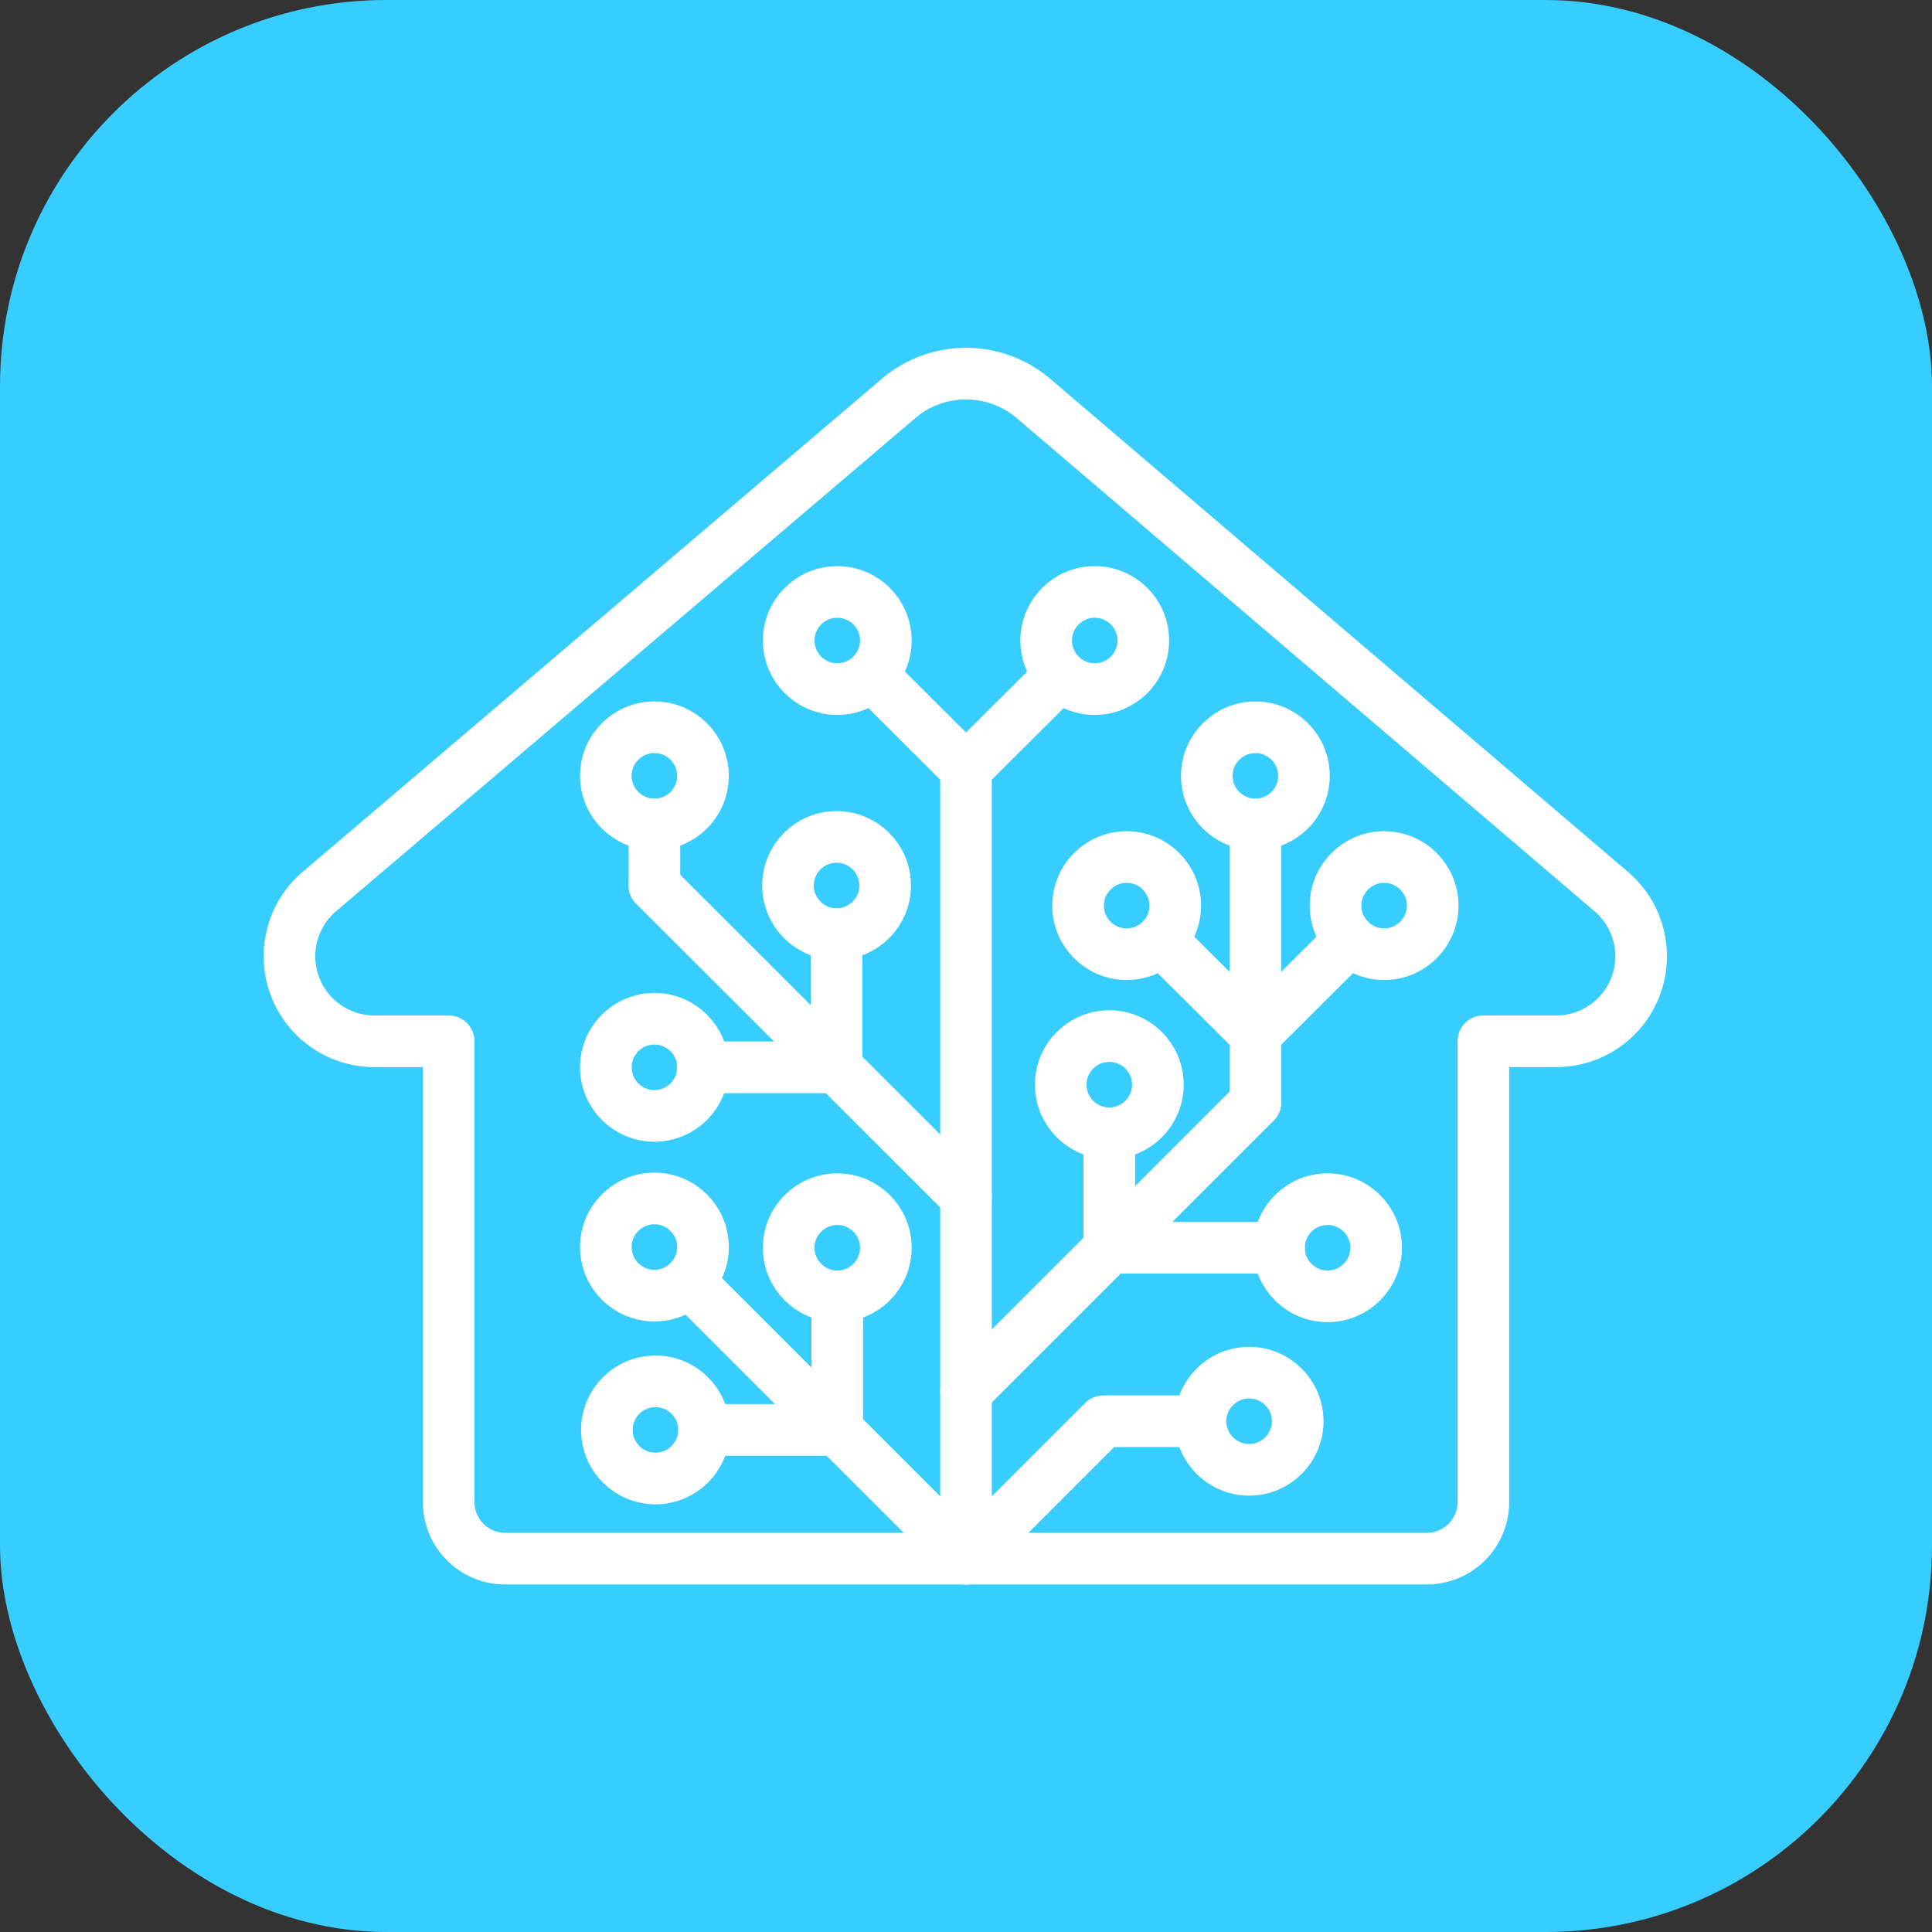 <!DOCTYPE svg PUBLIC "-//W3C//DTD SVG 1.1//EN" "http://www.w3.org/Graphics/SVG/1.1/DTD/svg11.dtd">
<!-- Uploaded to: SVG Repo, www.svgrepo.com, Transformed by: SVG Repo Mixer Tools -->
<svg width="800px" height="800px" viewBox="-3.84 -3.84 55.68 55.68" xmlns="http://www.w3.org/2000/svg" fill="#000000" stroke="#000000" stroke-width="1.488">
<rect x="-3.84" y="-3.84" width="55.68" height="55.68" fill="#333333" stroke="none"/>
<g id="SVGRepo_bgCarrier" stroke-width="0">
<rect x="-3.84" y="-3.84" width="55.68" height="55.68" rx="11.136" fill="#38cdff" strokewidth="0"/>
</g>
<g id="SVGRepo_tracerCarrier" stroke-linecap="round" stroke-linejoin="round"/>
<g id="SVGRepo_iconCarrier">
<defs>
<style>.a{fill:none;stroke:#ffffff;stroke-linecap:round;stroke-linejoin:round;}</style>
</defs>
<path class="a" d="M37.28,41.08a1.63,1.63,0,0,0,1.63-1.63V26.17H41a2.45,2.45,0,0,0,1.59-4.32L25.94,7.64a3,3,0,0,0-3.88,0L5.37,21.85A2.45,2.45,0,0,0,7,26.17H9.09V39.45a1.63,1.63,0,0,0,1.63,1.63Z"/>
<line class="a" x1="24" y1="41.08" x2="24" y2="18.32"/>
<line class="a" x1="24" y1="18.32" x2="26.72" y2="15.61"/>
<circle class="a" cx="27.71" cy="14.62" r="1.4"/>
<circle class="a" cx="32.16" cy="37.12" r="1.4"/>
<circle class="a" cx="20.29" cy="14.62" r="1.4"/>
<circle class="a" cx="15.02" cy="32.1" r="1.4"/>
<line class="a" x1="24" y1="18.32" x2="21.28" y2="15.61"/>
<line class="a" x1="20.29" y1="37.37" x2="20.29" y2="33.52"/>
<circle class="a" cx="20.29" cy="32.12" r="1.4"/>
<circle class="a" cx="15.05" cy="37.37" r="1.4"/>
<line class="a" x1="20.29" y1="37.37" x2="16.45" y2="37.37"/>
<line class="a" x1="28.13" y1="32.12" x2="33.02" y2="32.12"/>
<circle class="a" cx="34.42" cy="32.12" r="1.4"/>
<circle class="a" cx="28.13" cy="27.42" r="1.4"/>
<line class="a" x1="28.13" y1="32.12" x2="28.13" y2="28.82"/>
<line class="a" x1="20.27" y1="26.92" x2="20.27" y2="23.08"/>
<circle class="a" cx="20.27" cy="21.68" r="1.4"/>
<circle class="a" cx="15.02" cy="26.92" r="1.4"/>
<line class="a" x1="20.27" y1="26.92" x2="16.42" y2="26.92"/>
<polyline class="a" points="24 41.08 27.96 37.12 30.75 37.12"/>
<circle class="a" cx="15.02" cy="18.52" r="1.4"/>
<line class="a" x1="15.02" y1="21.68" x2="15.02" y2="19.92"/>
<line class="a" x1="24" y1="41.08" x2="16.01" y2="33.09"/>
<circle class="a" cx="32.34" cy="18.52" r="1.4"/>
<line class="a" x1="32.34" y1="25.96" x2="35.06" y2="23.25"/>
<circle class="a" cx="36.05" cy="22.26" r="1.4"/>
<circle class="a" cx="28.63" cy="22.26" r="1.4"/>
<line class="a" x1="32.34" y1="25.96" x2="29.62" y2="23.25"/>
<line class="a" x1="32.34" y1="27.93" x2="32.34" y2="19.92"/>
<line class="a" x1="24" y1="30.65" x2="15.02" y2="21.68"/>
<line class="a" x1="24" y1="36.27" x2="32.34" y2="27.93"/>
</g>
</svg>